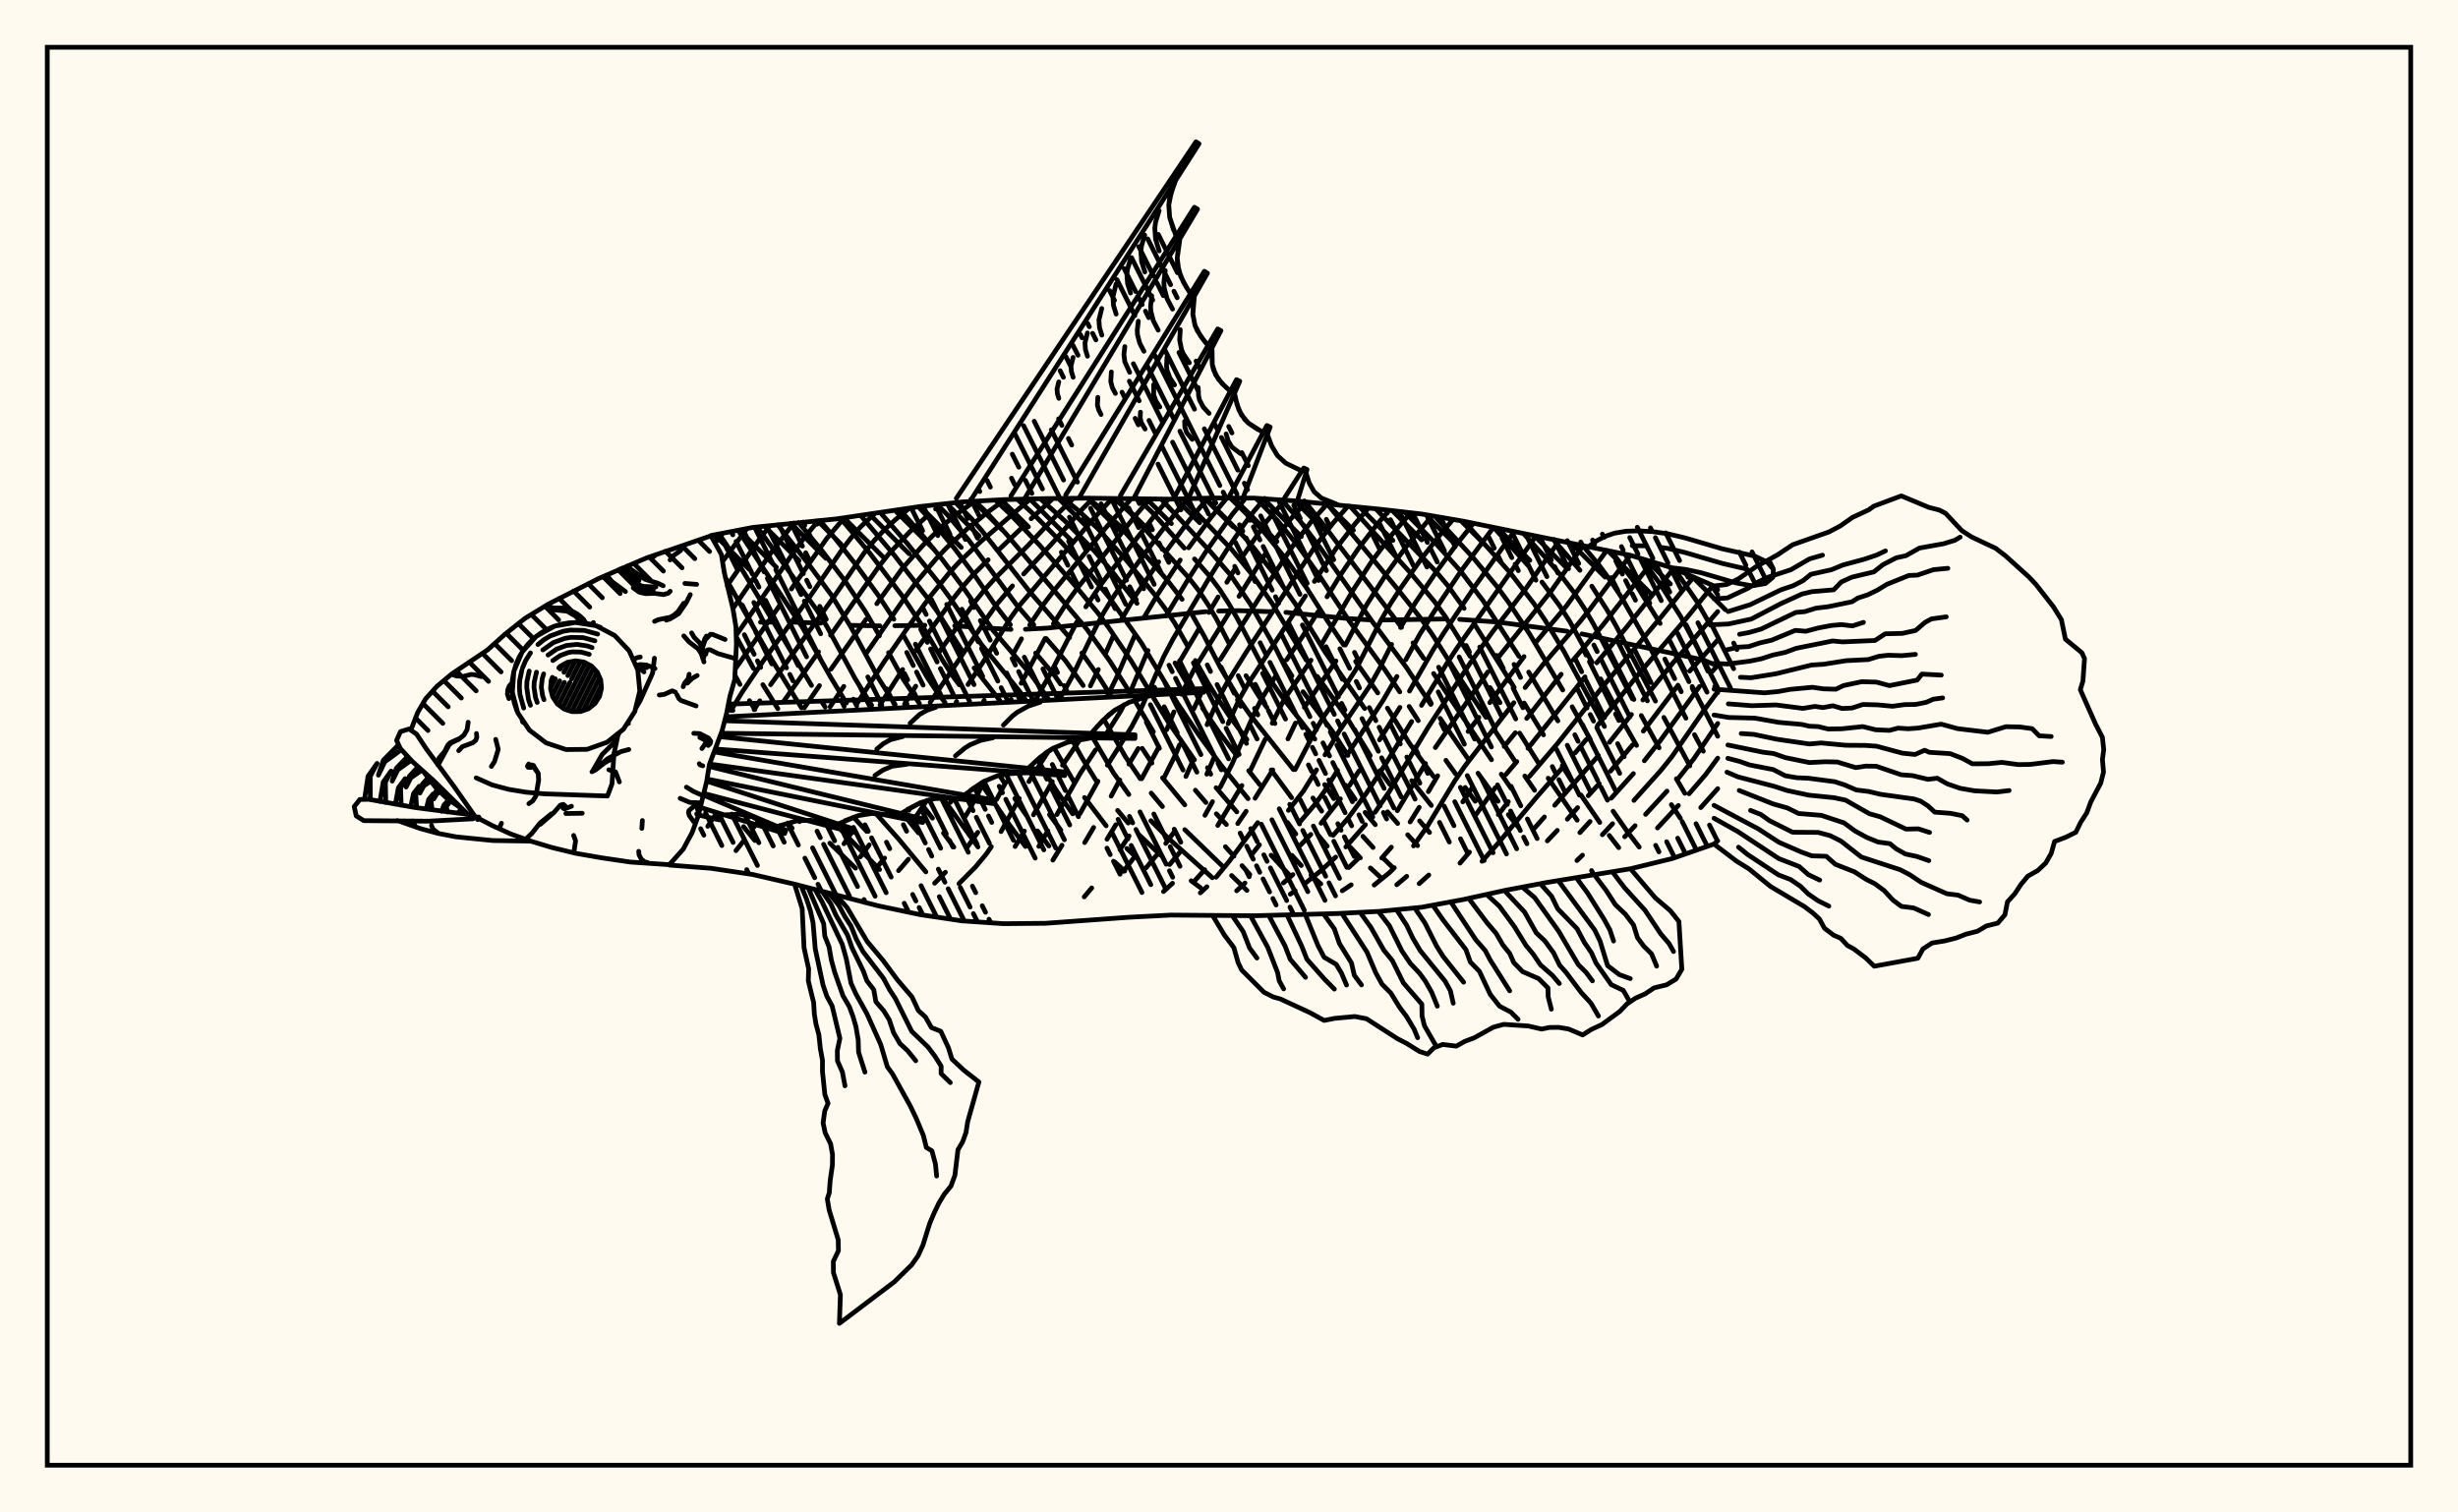 <svg xmlns="http://www.w3.org/2000/svg" width="520" height="320"><rect x="0" y="0" width="520" height="320" fill="floralwhite"/><rect x="10" y="10" width="500" height="300" stroke="black" stroke-width="1" fill="none"/><path stroke="black" stroke-width="1" fill="none" stroke-linecap="round" stroke-linejoin="round" d="
M 150.41 113.3 159.26 111.59 176.95 109.79 194.63 107.17 203.47 106.2 212.31 105.71 221.15 105.49 229.99 105.4 247.68 105.61 256.52 105.37 265.36 105.39 274.2 105.99 291.88 107.73 300.72 108.75 309.57 110.27 344.93 117.49 353.77 120.14 362.61 123.97 363.39 124.76 
M 363.39 177.9 362.61 178.58 353.77 181.65 344.93 183.81 327.25 186.71 318.41 188.38 309.57 190.32 300.72 191.96 291.88 192.82 283.04 193.28 265.36 193.75 247.68 193.61 238.84 194.07 221.15 195.35 212.31 195.43 203.47 194.83 194.63 193.51 185.79 191.65 168.1 187.07 159.26 185.03 150.42 183.71 141.6 183.03 
M 363.39 140.89 360.34 139.64 334.67 134.12 
M 331.55 133.56 316.78 131.61 308.79 131.04 
M 305.63 130.96 292.69 131.18 
M 289.61 131.14 285.16 130.87 272.04 129.56 
M 269.06 129.42 261.92 129.2 257.82 129.28 
M 255.09 129.42 221.55 132.89 216.93 133.14 
M 213.88 133.16 207.94 132.84 
M 204.98 132.61 201.97 132.41 
M 195.66 132.29 189.3 132.39 
M 186.16 132.42 179.94 132.31 
M 173.66 131.84 167.18 131.61 
M 163.98 131.61 160.89 131.64 
M 157.3 174.9 159.7 177.84 
M 166.64 174.13 167.59 175.23 
M 154.15 148.7 155.06 150.3 
M 175.55 178.39 180.99 183.69 
M 155.49 142.9 156.55 144.81 
M 158.55 148.24 159.69 150.13 
M 177.18 174.84 186.08 183.98 
M 155.74 134.69 159.4 141.44 
M 161.39 144.86 164.56 149.95 
M 180.57 172.9 183.38 175.92 
M 153.46 122.24 163.37 139.72 169.56 149.77 
M 185.31 172.13 190.19 177.62 195.87 184.47 
M 152.15 112.96 155.02 117.26 171.68 145.02 
M 173.9 148.56 174.56 149.58 
M 191.75 173.08 194.31 176.22 
M 156.15 112.19 169.74 132.71 175.78 143.37 179.06 148.74 
M 194.72 169.83 197.27 173.11 
M 199.6 176.26 201.79 179.23 
M 160.2 111.49 172.92 129.25 174.98 132.63 180.87 143.52 184.4 149.22 
M 200.1 169.77 206.9 179.2 
M 164.53 111.02 171.33 119.72 175.93 125.96 180.05 132.74 185.88 143.55 189.36 149.04 
M 204.12 168.14 205.12 169.57 
M 168.96 110.55 174.03 116.69 178.69 122.82 183.05 129.35 186.05 134.52 
M 187.98 138.08 190.94 143.47 194.51 148.85 
M 207.51 165.71 213.35 174.24 216.94 179.1 
M 173.44 110.12 176.67 113.92 181.33 119.81 185.91 126.11 189.1 131.01 
M 191.12 134.44 196.17 143.34 198.5 146.81 199.93 148.65 
M 211.45 164.05 212.42 165.53 
M 214.69 168.96 217.06 172.41 
M 219.49 175.81 221.9 178.99 
M 177.83 109.66 184 117.03 190.92 126.14 195.27 132.63 199.38 139.66 201.65 143.18 202.94 144.88 
M 222.02 172.36 224.42 175.63 
M 182.05 109.03 189.13 117.39 196 126.25 198.29 129.39 203.67 137.9 
M 206.08 141.33 211.53 148.22 
M 219.48 160.72 223.4 167.13 226.93 172.19 
M 235.84 182.38 237.94 184.3 
M 186.21 108.42 191.97 115.03 198.78 123.52 201.01 126.56 207.65 136.37 215.67 146.23 216.92 148.02 
M 222.98 158.22 227.18 165.37 
M 229.44 168.74 234.01 174.72 
M 238.39 179.51 240.58 181.61 
M 190.34 107.81 194.83 112.88 199.26 118.27 203.61 124.07 210.14 133.44 218.21 142.87 221.77 147.84 
M 226.93 156.78 228.86 160.26 231.96 165.28 
M 236.44 171.46 238.68 174.14 
M 240.94 176.59 245.51 180.93 
M 251.99 186.35 253.95 187.81 
M 194.28 107.22 197.67 110.84 202.02 116.15 206.25 121.82 210.3 127.7 213.75 132.19 
M 219.09 138.17 223.15 142.98 224.37 144.73 
M 230.85 155.49 235.52 163.46 238.81 168.1 
M 243.47 173.64 247 177.2 256.48 185.71 
M 198.29 106.77 200.49 108.99 204.86 114.18 215.07 127.99 218.7 132.21 
M 221.33 135.1 225.38 139.77 229.15 145.03 
M 233.53 152.22 238.09 160.11 241.23 164.76 
M 243.54 167.8 245.92 170.65 
M 250.65 175.54 258.84 183.47 
M 260.55 185.24 263.8 188.4 
M 202.15 106.35 205.54 109.75 207.74 112.3 217.9 125.26 226.28 134.91 
M 228.88 138.16 232.64 143.47 235.09 147.35 
M 241.64 158.34 243.69 161.45 
M 245.94 164.57 250.65 170.29 
M 259.24 179.14 261.05 181.16 
M 262.75 183.15 264.4 185.03 
M 206.28 106.05 208.43 108.1 212.8 112.9 229.86 133.04 234.82 139.91 239.44 147.19 
M 240.02 148.16 244 154.83 
M 252.88 167.19 255.12 169.8 
M 257.32 172.18 259.44 174.45 
M 210.58 105.81 213.52 108.6 219.89 115.3 227.87 124.4 232.26 129.68 234.57 132.81 239.28 139.79 243.67 147.03 
M 243.7 147.08 247.05 152.62 252.69 160.76 
M 257.27 166.66 261.65 171.77 
M 268.91 180.94 272.68 185.03 
M 215.22 105.64 218.53 108.68 224.74 114.94 230.66 121.49 234.75 126.52 241.43 135.97 249.06 148.72 253.49 155.32 258.31 161.87 264.03 168.98 
M 273.3 180.97 275.29 183.13 
M 277.35 185.16 279.42 187 
M 220.06 105.51 225.43 110.35 231.46 116.51 235.37 121.03 240.54 127.66 
M 248.58 140.27 252.27 146.56 
M 254.41 149.82 257.91 154.94 261.69 159.93 
M 264.17 163.06 266.51 166.02 
M 272.35 174 274.13 176.45 
M 224.99 105.45 228.09 107.99 232.18 111.77 238.06 118.26 244.26 125.78 246.44 128.7 248.49 131.8 251.17 136.55 
M 252.88 139.75 255.62 144.61 257.68 147.91 259.96 151.34 263.79 156.46 
M 268.93 162.9 273.25 168.77 
M 278.78 176.61 280.78 179.03 
M 230.07 105.4 232.76 107.45 236.84 111.24 246.85 122.65 250.08 126.81 
M 252.07 129.84 254.74 134.57 258.15 141.2 262.13 147.92 264.53 151.34 273.64 162.83 
M 277.76 168.83 279.61 171.62 
M 285.64 179.23 287.79 181.51 
M 289.91 183.64 291.99 185.56 
M 235.53 105.48 237.4 106.93 239.38 108.77 251.48 122.24 253.6 124.96 255.6 127.97 257.43 131.13 260 136.11 
M 263.6 142.96 266.76 148 268.01 149.67 
M 280.24 166 282.17 168.98 
M 288.32 176.94 290.48 179.31 
M 292.6 181.54 294.69 183.6 
M 240.75 105.54 243.72 108.37 250.54 115.96 
M 252.7 118.26 255.94 121.94 258.02 124.72 260 127.79 261.85 131.03 267.28 141.34 269.33 144.71 271.62 147.96 278.16 156.37 
M 284.65 166.13 286.68 169.1 
M 288.78 171.89 290.95 174.49 
M 245.63 105.59 256.08 116.73 260.36 121.7 264.46 127.72 269.24 136.15 
M 271.19 139.6 273.31 143.01 
M 275.66 146.35 281.92 154.79 285.15 159.83 
M 293.54 171.76 295.68 174.24 
M 297.8 176.62 299.9 178.92 
M 250.3 105.54 260.56 116.25 264.85 121.53 269.12 127.66 276.34 139.66 
M 278.67 143.11 284.73 151.51 289.89 159.87 
M 291.92 163.03 294 165.95 
M 300.32 173.68 302.42 176.13 
M 255.04 105.41 262.99 113.37 265.14 115.8 269.54 121.39 273.94 127.63 280.4 138.07 288.71 149.91 
M 298.65 165.18 302.8 170.41 
M 260.27 105.38 265.53 110.52 267.67 112.89 272.11 118.34 276.48 124.5 280.72 131.2 284.28 136.46 
M 286.79 139.94 291.47 146.6 
M 293.51 149.82 298.31 157.47 303.26 164.27 
M 265.71 105.42 270.29 110.16 274.61 115.51 278.92 121.51 285.42 131.36 292.89 141.59 296.13 146.38 
M 298.12 149.47 300.04 152.47 
M 305.89 160.87 307.91 163.7 
M 309.97 166.61 312.09 169.52 
M 271.2 105.79 275.01 110.21 279.2 115.76 290.2 131.35 297.58 141.29 302.69 149.04 
M 304.66 151.99 310.63 160.64 
M 312.68 163.59 316.93 169.52 
M 319.09 172.36 321.25 175.06 
M 276.1 106.16 279.6 110.54 296.5 132.74 
M 298.93 136.01 301.18 139.28 
M 303.28 142.5 315.53 160.75 
M 317.6 163.79 319.7 166.81 
M 280.75 106.6 295.55 124.49 300.51 130.74 302.85 134 309.13 143.94 314.37 151.78 
M 316.43 154.86 320.53 161.1 
M 322.58 164.18 324.65 167.21 
M 285.57 107.07 298.42 121.24 303.42 127.22 305.76 130.44 311.01 138.87 
M 315.21 145.47 317.34 148.67 
M 321.49 155.11 325.54 161.55 
M 327.53 164.65 333.66 173.54 
M 291.03 107.64 303.81 120.95 306.28 123.89 309.74 128.71 
M 311.92 132.06 320.33 145.44 
M 322.44 148.75 326.54 155.48 
M 330.5 162.03 332.46 165.15 
M 334.44 168.19 338.44 174.01 
M 340.44 176.75 342.45 179.34 
M 297.15 108.34 304.08 115.34 309 120.84 313.77 127.13 321.34 138.87 
M 323.4 142.2 329.58 152.52 
M 341.26 171.64 344.19 175.84 346.78 179.22 
M 303.56 109.24 311.67 118.02 316.67 124.07 319.11 127.39 323.57 134.1 330.61 145.99 
M 332.6 149.54 336.49 156.54 
M 309.75 110.31 319.48 121.17 324.54 127.76 326.8 131.11 330.85 137.81 339.43 153.7 
M 316.02 111.61 323.52 119.91 
M 326.21 123.15 329.94 128.15 332.11 131.52 336.81 140.11 
M 338.63 143.64 343.31 152.59 346.22 157.71 
M 353.58 170.24 355.49 173.12 
M 322.34 112.93 327.53 118.61 330.31 121.86 332.87 125.21 335.12 128.62 337.13 132.07 345.35 147.86 
M 347.22 151.39 350.99 158.22 
M 354.64 164.77 356.43 167.84 
M 328.66 114.22 334.25 120.66 
M 336.76 124.02 340.07 129.2 342.02 132.68 350.22 148.34 
M 352 151.79 357.49 162.04 
M 334.78 115.37 338.23 119.5 340.7 122.85 342.96 126.28 348.92 136.68 356.66 151.96 
M 358.47 155.44 360.35 158.94 
M 340.91 116.64 345.88 123.33 351.21 131.91 
M 353.12 135.32 356.45 141.97 
M 357.99 145.25 363.39 155.77 
M 347.27 118.19 351.26 123.66 355.57 130.47 359.14 137.16 361.3 141.99 
M 362.76 145.23 363.39 146.56 
M 354.2 120.32 358.95 127.21 361.85 132.28 
M 361.96 123.69 363.39 125.82 
M 152.9 112.82 151.26 114.9 
M 158.01 111.83 152.85 118.82 
M 162.9 111.2 160.55 114.24 153.83 123.92 
M 167.92 110.65 163.06 117.03 155.05 128.75 
M 173.12 110.15 170.02 113.93 167.91 116.83 155.74 134.42 
M 178.63 109.54 174.92 113.9 167.41 124.62 
M 165.04 127.96 155.58 141.49 
M 185.16 108.57 181.97 111.56 179.85 114.03 177.83 116.74 171.48 126.03 161.55 139.73 156.96 146.51 154.65 150.32 
M 192.42 107.5 189.47 109.91 187.16 112.03 184.94 114.37 182.83 116.96 176.64 125.96 163.02 144.87 
M 160.74 148.27 159.53 150.14 
M 199.25 106.67 197.93 107.7 
M 195.75 109.53 192.38 112.6 187.94 117.29 185.82 120 175.71 134.41 
M 173.16 137.93 165.81 148.36 
M 151.42 172.25 149.73 174.83 
M 206.19 106.05 201.86 109.18 199.64 111.07 195.26 115.36 190.89 120.26 185.49 127.73 
M 183.19 131.06 175.8 141.58 
M 173.36 145.06 170.15 149.75 
M 212.59 105.7 209.18 108.2 204.68 111.82 200.25 115.9 198.11 118.15 193.8 123.24 191.63 126.15 183.33 138.12 
M 178.51 145.22 175.61 149.54 
M 160.61 173.47 159.55 174.95 
M 157.43 177.79 155.69 179.98 
M 217.99 105.57 207.48 114.59 203.05 118.78 200.94 121.05 196.72 126.28 192.12 132.66 187.11 139.91 181.33 148.79 
M 165.01 174.65 164.68 175.12 
M 222.76 105.47 218.14 109.75 
M 215.91 111.92 211.35 116.28 
M 209.05 118.44 205.74 121.74 203.69 124.08 201.69 126.62 193.48 137.98 
M 190.96 141.65 186.18 149.15 
M 227.1 105.43 224.08 108.39 217.52 115.37 210.48 122.39 208.33 124.75 206.35 127.21 198.72 137.91 
M 193.73 145.18 191.37 148.96 
M 231.23 105.41 228.78 107.91 222.42 115.15 216.55 121.45 
M 214.19 123.96 210.95 127.76 209.07 130.4 196.78 148.61 
M 180.37 175.8 178.55 178.52 
M 235.28 105.47 231.42 109.64 215.77 127.99 213.78 130.76 208.27 139.64 204.78 144.84 
M 202.38 148.41 202.28 148.56 
M 183.89 178.75 182 181.29 
M 239.31 105.53 234.04 111.55 222.99 124.93 220.79 127.81 217.84 132.22 
M 216.1 135.15 214.44 138.15 
M 208.22 148.18 208.1 148.34 
M 196.07 169.35 193.56 173.08 
M 187.15 181.55 185.17 183.92 
M 243.25 105.57 240.58 108.65 227.95 124.39 225.8 127.35 222.85 131.98 
M 221.1 135.08 216.03 144.56 
M 213.92 148 213.83 148.13 
M 201.58 168.91 201.1 169.74 
M 192.18 181.79 190.09 184.21 
M 247.19 105.6 244.88 108.28 234.87 121.07 232.76 123.88 229.71 128.4 
M 227.81 131.6 221.98 142.94 219.16 147.94 
M 208.27 165.27 205.1 171.3 204.05 172.99 
M 251.33 105.51 249.18 107.95 245.4 112.79 237.43 123.52 235.4 126.49 233.5 129.6 231.72 132.93 226.82 143.16 224.28 147.75 
M 212.77 165.52 210.83 169.16 
M 206.86 176.1 204.66 179.2 
M 200 184.55 197.72 186.87 
M 255.53 105.4 251.63 110.02 247 116.24 
M 245.13 118.87 240.12 126.15 237.25 131.06 
M 235.54 134.53 233.94 138.1 
M 232.35 141.66 230.67 145.11 
M 221.83 158.91 217.66 165.37 
M 215.63 168.93 211.78 175.94 
M 209.72 179.14 208.66 180.68 206.38 183.42 202.87 186.96 
M 259.53 105.38 256.12 109.56 251.46 115.9 
M 249.68 118.49 244.94 125.71 241.95 130.75 
M 240.12 134.32 236.12 143.55 234.23 147.38 
M 228.47 156.48 224.78 161.91 
M 222.62 165.38 218.63 172.4 
M 216.71 175.83 214.75 179.1 
M 263.51 105.39 260.67 108.84 255.05 116.82 251.56 122.24 246.68 130.33 
M 242.86 137.63 238.77 147.21 
M 237.79 149.11 237.06 150.51 233.95 155.41 
M 231.77 158.66 228.52 163.65 223.59 172.34 
M 221.68 175.78 219.76 179.07 
M 267.52 105.54 265.31 108.13 263.29 110.81 259.52 116.37 256.02 121.93 248.16 135.2 246.19 138.92 242.66 147.07 
M 242.52 147.39 241.28 150.21 239.46 153.68 234.27 161.9 
M 232.27 165.29 228.47 172.15 
M 224.67 178.83 222.74 181.98 
M 271.82 105.83 267.99 110.28 263.15 117.34 
M 261.33 120.24 259.54 123.2 
M 257.7 126.3 255.75 129.58 
M 253.67 133 249.45 140.16 
M 240.8 158.37 238.82 161.67 
M 236.9 165.02 235.07 168.44 
M 231.37 175.07 229.47 178.27 
M 276.3 106.18 272.77 110.13 269.75 114.15 
M 267.79 117.04 262.12 126.17 
M 260.16 129.42 252.7 141.45 249.93 146.88 
M 248.35 150.62 246.82 154.39 
M 245.18 158.01 241.53 164.75 
M 236.07 174.49 234.19 177.57 
M 280.8 106.6 277.41 110.36 273.53 115.48 269.62 121.39 258.17 139.51 
M 254.23 146.39 252.54 150.01 
M 249.54 157.58 248.79 159.44 246.25 164.55 
M 238.86 176.87 236.93 179.75 
M 230.96 187.87 229.37 189.76 
M 285.22 107.04 281.97 110.72 278.15 115.69 263.73 137.85 259.53 144.56 257.72 147.91 255.36 153.33 
M 252.44 160.79 250.88 164.28 
M 239.67 181.75 237.64 184.36 
M 289.52 107.49 286.61 110.89 282.7 115.98 278.06 123.02 
M 276.16 126.09 264.05 144.66 262.18 147.92 259.82 153.11 
M 256.84 160.3 255.31 163.8 
M 248.56 175.78 246.62 178.45 
M 244.57 181.06 242.46 183.61 
M 293.9 107.97 291.48 110.74 287.36 116.08 283.54 121.71 280.74 126.27 
M 278.83 129.45 275.71 134.44 272.18 139.6 
M 269.88 143.02 266.81 148 265.15 151.34 260.64 161.68 258.14 166.57 
M 256.51 169.62 254.91 172.5 
M 249.51 180.43 247.44 182.92 
M 298.44 108.49 294.43 113.15 290.2 118.77 286.28 124.82 279.58 136.31 
M 277.35 139.69 271.67 147.96 269.15 153.02 
M 267.66 156.41 264.5 163.05 
M 262.73 166.2 257.62 174.65 
M 248.05 186.88 246.14 188.63 
M 302.96 109.14 297.51 115.63 293.2 121.56 289.08 128.02 284.61 136.48 
M 282.63 139.85 275.93 149.66 
M 274.07 152.98 272.47 156.33 
M 269.26 162.89 265.51 168.9 
M 263.63 171.65 261.85 174.25 
M 254.87 184 252.86 186.22 
M 307.39 109.9 305.01 112.7 300.7 118.22 296.31 124.44 294.12 127.81 292.12 131.28 286.85 141.65 284.73 144.94 280.18 151.4 278.2 154.71 273.98 162.83 
M 266.07 174.06 259.97 182.33 257.27 185.6 
M 255.33 187.61 253.93 188.91 
M 311.71 110.72 308.06 115.28 303.9 120.94 299.46 127.46 296.29 132.76 
M 294.4 136.34 291.75 141.63 289.86 144.99 283.22 154.83 280.31 159.71 
M 278.52 162.88 275.73 167.39 272.57 171.46 
M 266.44 178.74 264.68 180.98 
M 315.94 111.6 309.08 120.84 304.83 127.15 300.37 134.18 297.4 139.59 
M 295.53 143.12 292.57 148.22 284.93 159.82 
M 282.97 162.99 280.14 167.5 278.15 170.24 274.91 174.03 
M 263.38 186.83 261.62 188.47 
M 320.29 112.5 312.13 123.9 305.47 133.86 303.23 137.42 298.18 146.22 
M 296.16 149.66 291.84 156.54 
M 287.51 163.09 285.51 166.15 
M 283.57 169.02 279.48 174.18 
M 277.31 176.54 275.13 178.8 
M 324.9 113.46 308.17 137.2 305.9 140.68 300.72 149.24 
M 298.64 152.66 293.3 161.36 289.14 167.72 285.15 173.15 282.03 176.74 
M 273.52 185.04 271.5 186.81 
M 329.83 114.44 322.85 124.46 315.66 133.8 310.83 140.57 302.19 153.78 293.9 167.5 290.88 171.88 
M 288.86 174.48 284.72 179.19 
M 282.57 181.34 279.33 184.31 276.11 186.9 
M 274.01 188.45 272.96 189.19 
M 334.91 115.4 328.3 124.85 317.17 138.84 
M 314.74 142.18 303.65 158.17 
M 301.57 161.54 295.61 171.53 
M 287.48 181.51 285.34 183.55 
M 339.93 116.43 331.34 128.26 325 135.8 
M 322.41 138.92 315.17 148.67 
M 312.86 151.77 310.58 154.76 
M 304.15 164.13 302.17 167.5 
M 300.24 170.81 298.31 173.91 
M 294.35 179.24 292.31 181.54 
M 285.85 187.21 283.95 188.47 
M 344.9 117.48 336.45 128.77 334.09 131.72 326.35 140.7 322.65 145.47 
M 320.26 148.68 309.87 162.12 307.77 165.21 301.96 174.84 299.03 178.97 
M 294.98 183.59 293.94 184.63 290.71 187.26 
M 349.53 118.87 339.04 132.31 332.82 139.63 
M 330.28 142.65 322.98 152 
M 320.58 155.03 318.21 157.94 
M 311.49 166.58 309.46 169.65 
M 297.6 185.41 295.49 187.19 
M 354.08 120.27 343.94 132.91 337.79 140.24 
M 335.31 143.21 323.25 158.32 
M 320.89 161.13 318.57 163.87 
M 316.34 166.64 312.18 172.44 
M 302.27 185.13 300.23 186.96 
M 358.27 122.09 351.62 130.28 339 145.35 329.46 157.35 323.55 164.28 
M 319.09 169.62 316.98 172.35 
M 310.87 180.29 308.87 182.62 
M 362.39 123.87 357.01 130.52 346.36 142.97 337.95 153.51 
M 335.6 156.44 333.22 159.3 
M 330.84 162.07 325.09 168.65 316.62 178.78 313.52 182.23 
M 363.39 129.39 353.9 140.27 347.55 148.1 
M 345.14 151.16 340.49 157.05 
M 338.16 159.87 328.89 170.38 
M 326.73 172.85 324.61 175.24 
M 363.39 135.42 357.45 141.99 
M 354.82 145.22 347.65 154.69 
M 345.35 157.62 340.7 163.16 
M 338.33 165.8 336 168.36 
M 333.75 170.88 331.57 173.33 
M 329.45 175.69 327.34 177.92 
M 363.39 140.78 362.29 142 
M 359.54 145.25 351.27 156.66 347.87 160.96 
M 345.55 163.68 340.86 168.88 
M 336.38 173.81 334.23 176.16 
M 363.39 146.36 360.5 150.25 353.7 160.09 351.45 162.9 345.66 169.35 
M 341.15 174.28 338.98 176.61 
M 334.78 180.93 333.6 182.07 
M 363.39 153.07 358.36 160.51 354.96 164.8 
M 352.66 167.38 348.13 172.3 
M 345.91 174.7 343.71 177.04 
M 363.39 160.41 360.83 163.89 357.33 167.94 
M 355.06 170.42 350.65 175.18 
M 363.39 166.86 359.8 170.87 
M 202.31 105.44 253.02 30 253.66 30.42 205.18 106.11 
M 213.87 104.91 252.68 43.85 253.34 44.25 216.7 105.6 
M 225.46 104.72 254.78 57.4 255.44 57.8 228.26 105.41 
M 237.03 104.85 257.61 69.59 258.29 69.96 239.81 105.54 
M 248.6 104.95 261.58 80.32 262.28 80.65 251.39 105.51 
M 260.18 104.81 268.01 90.03 268.71 90.35 262.94 105.39 
M 271.77 105.32 275.81 99.02 276.51 99.34 274.45 106.01 
M 281.77 106.25 283.04 106.81 
M 248.76 38.07 247.78 40.72 247.26 43.36 247.45 46 248.8 49.95 
M 249.63 50.46 249.05 54.6 249.36 57.23 250.38 59.73 251.84 62.14 
M 252.68 62.63 252.35 66.48 252.81 68.86 253.96 71.05 255.55 73.11 
M 256.41 73.58 256.47 77.17 257.16 79.28 258.51 81.12 260.29 82.78 
M 261.16 83.2 261.71 85.63 262.63 87.79 264.12 89.53 267.22 91.5 
M 268.11 91.91 269.01 94.31 270.25 96.39 272 97.99 275.41 99.65 
M 276.29 100.06 276.98 102.2 278 104.03 279.53 105.36 282.6 106.61 
M 248.24 39.4 247.43 42.04 247.26 43.36 247.45 46 248.27 48.63 
M 245.21 44.57 244.47 47.01 244.3 48.22 244.48 50.66 245.23 53.09 
M 242.17 49.74 241.5 51.98 241.35 53.09 241.51 55.32 242.2 57.55 
M 239.14 54.92 238.53 56.94 238.39 57.96 238.54 59.98 239.17 62 
M 236.11 60.09 235.44 62.82 235.57 64.64 236.13 66.46 
M 233.08 65.27 232.48 67.69 232.6 69.3 233.1 70.91 
M 230.05 70.44 229.53 72.56 229.63 73.96 230.06 75.37 
M 227.02 75.62 226.57 77.42 226.66 78.62 227.03 79.82 
M 223.99 80.79 223.62 82.29 223.69 83.28 224 84.28 
M 249.36 51.86 249.05 54.6 249.12 55.94 249.79 58.49 251.08 60.94 
M 246.51 57.23 246.23 59.7 246.29 60.9 246.9 63.2 248.06 65.4 
M 243.66 62.59 243.41 64.79 243.47 65.86 244 67.9 245.03 69.86 
M 240.81 67.96 240.59 69.88 240.64 70.82 241.11 72.61 242.01 74.32 
M 237.96 73.33 237.77 74.98 237.96 76.55 238.99 78.78 
M 235.11 78.7 234.99 80.74 235.32 82.02 235.97 83.24 
M 232.25 84.07 232.16 85.7 232.43 86.72 232.94 87.7 
M 252.49 63.94 252.35 66.48 252.81 68.86 253.3 69.97 254.72 72.09 
M 249.69 69.75 249.56 71.94 249.96 73.98 250.38 74.94 251.61 76.76 
M 246.88 75.57 246.78 77.4 246.88 78.27 247.47 79.91 248.49 81.44 
M 244.07 81.38 244.07 83.56 244.55 84.88 245.37 86.11 
M 241.27 87.2 241.21 88.32 241.41 89.36 242.25 90.78 
M 256.35 74.81 256.47 77.17 256.73 78.26 257.76 80.23 259.37 81.96 
M 253.48 81.98 253.57 83.79 253.77 84.63 254.56 86.14 255.79 87.46 
M 250.61 89.15 250.67 90.41 251.04 91.53 252.22 92.96 
M 261.41 84.44 262.1 86.76 263.3 88.71 264.12 89.53 266.12 90.89 
M 259.39 91.8 259.84 93.31 260.62 94.58 262.46 95.99 
M 154.1 148.98 254.59 145.7 254.62 146.47 153.52 151.67 
M 153.31 152.49 240.12 155.47 240.1 156.24 152.56 155.14 
M 152.29 155.87 225.3 163.33 225.24 164.1 151.32 158.47 
M 151.09 159.08 210.32 169.27 210.2 170.03 150.11 161.65 
M 150.01 162.16 195.37 173.28 195.2 174.03 149.58 164.82 
M 149.51 165.27 180.62 175.39 180.4 176.13 148.84 167.86 
M 148.75 168.2 166.26 175.63 166 176.36 148.12 170.82 
M 150.9 171.68 152.48 172.77 152.17 173.47 147.76 172.43 
M 243.9 147.02 238.85 148.6 235.85 150.25 233.23 152.5 230.85 155.15 
M 230.83 156.13 225.82 157.06 222.78 158.32 220.05 160.22 217.53 162.54 
M 217.44 163.51 214.14 163.61 210.99 164.15 208.08 165.36 204.05 168.19 
M 203.9 169.15 200.73 168.84 197.66 168.98 194.75 169.82 190.6 172.11 
M 190.39 173.06 187.39 172.35 184.44 172.11 181.56 172.57 177.34 174.32 
M 177.06 175.26 174.29 174.17 171.5 173.55 168.68 173.65 164.43 174.85 
M 164.09 175.76 161.68 174.07 159.14 172.83 156.41 172.27 152.03 172.46 
M 242.17 147.48 238.85 148.6 235.85 150.25 234.5 151.31 232.02 153.8 
M 220.07 148.56 217.51 149.42 215.22 150.69 214.18 151.5 212.28 153.41 
M 197.96 149.65 196.18 150.25 194.58 151.13 192.54 153.02 
M 229.12 156.36 225.82 157.06 222.78 158.32 221.38 159.19 218.78 161.35 
M 210.06 156.1 207.52 156.63 205.2 157.59 204.12 158.27 202.13 159.92 
M 191 155.83 188.4 156.49 186.87 157.34 185.48 158.49 
M 215.78 163.53 212.54 163.8 210.99 164.15 208.08 165.36 205.37 167.17 
M 191.86 161.7 188.74 162.11 186.85 162.9 185.09 164.07 
M 202.31 168.96 199.18 168.83 197.66 168.98 194.75 169.82 191.97 171.27 
M 188.89 172.67 185.91 172.15 184.44 172.11 181.56 172.57 178.74 173.65 
M 176.95 189.45 179.19 192.01 183.45 199.19 186.81 203.2 189.84 207.3 192.95 210.94 194.28 213.81 195.78 215.18 197.05 217.41 199.02 218.19 200.66 221.71 201.38 224.07 203.89 226.42 207.09 228.93 204.72 237.32 204.36 239.62 203.65 241.58 202.66 243.25 202.02 248.64 201.19 250.93 199.78 252.65 198.62 254.56 197.63 256.63 196.71 258.77 195.24 263.46 194.22 265.69 192.88 267.6 189.2 271.21 177.58 280 177.79 273.93 176.32 269.28 176.29 266.89 177.37 264.62 177.33 262.33 175.41 256 175.02 253.66 175.44 252.36 175.62 249.83 176.1 246.5 176.12 244.27 175.72 242.01 174.56 239.65 174.13 237.58 174.48 235.04 175.18 233.45 174.5 231.58 173.99 226.61 174 224.34 173.55 221.88 173.24 218.93 172.62 216.66 172.28 214.56 172.13 212.13 171 207.52 171.07 204.98 170.1 200.55 169.7 192.24 168.1 187.07 
M 175.45 189.05 177.46 191.56 178.7 193.87 180.02 195.91 181.17 198.73 182.57 201.33 186.9 206.98 188.19 209.39 189.42 211.26 192.87 218.2 196.3 221.5 197.8 223.49 199.11 225.58 199.09 227.15 201.04 229.05 
M 173.96 188.64 175.78 191.27 176.8 193.55 179.3 197.84 180.25 200.55 182.64 205.45 183.4 207.52 184.85 209.4 185.29 211.93 186.97 213.88 188.12 215.74 189.05 218.51 190.4 220.81 191.99 222.28 193.73 224.43 
M 172.46 188.24 173.92 190.82 178.18 199.8 179.05 202.92 180.03 208.01 181.06 210.27 183.38 214.45 186.31 220.96 187.72 225.71 188.82 227.22 192.52 233.9 193.82 236.59 195.35 240.27 195.97 242.78 197.15 243.49 197.9 246.29 198.15 248.82 
M 170.97 187.84 174.25 195.43 174.49 198.05 175.39 200.34 175.88 203.14 176.59 205.73 178.33 210.67 179.69 213.01 180.46 215.09 181.07 217.19 181.56 220.05 181.63 222.6 182.98 226.84 
M 169.48 187.44 170.6 190.14 171.44 192.69 172 195.2 172.47 200.75 174.1 208.35 174.91 210.76 176.04 212.84 177.68 219.69 177.14 222.31 177.17 224.46 178.21 226.81 178.76 229.73 
M 344.93 183.81 350.19 189.97 353.37 192.69 355.18 194.97 355.8 205.07 354.59 207.14 352.56 208.37 349.95 209 348.03 210.28 346 211.19 344.2 212.4 342.66 214.01 338.88 216.78 336.64 217.81 334.82 218.97 331.85 217.72 329.78 217.37 327.8 217.39 326.13 217.73 323.33 217.08 318.13 216.73 315.93 217.33 311.92 219.56 309.86 220.34 308.09 221.34 305.22 220.98 303.34 221.69 302.02 223.03 300.31 222.47 297.58 220.76 295.68 219.79 289.08 215.54 286.62 215.07 282.36 215.46 280.13 215.9 277.14 214.26 270.82 211.34 269.37 210.94 267.39 209.93 262.68 205.22 261.92 203.64 261.03 200.49 259.02 197.83 256.52 193.67 
M 341.12 184.47 343.69 187.84 348.01 192.59 351.32 197.56 353.09 199.62 354.04 201.32 
M 337.31 185.12 339.82 188.44 341.71 191.38 343.85 193.42 345.58 195.7 346.42 198.4 347.73 200.17 349.39 201.81 350.47 204.41 
M 333.49 185.73 335.87 188.96 339.34 194.48 340.58 196.75 341.36 199.1 
M 329.67 186.33 337.38 196.79 338.49 199.09 340.09 204.3 342.59 206.22 344.89 207.05 
M 325.86 186.97 328.23 189.6 329.55 192.29 333.64 196.49 335.18 199.4 336.67 201.57 337.64 203.74 340.87 208.33 343.41 209.54 344.61 211.64 
M 322.06 187.69 324.65 189.9 329.74 197.02 333.89 204.09 335.5 205.68 336.88 207.53 
M 318.26 188.41 322.5 192.93 325.02 197.39 326.82 199.08 328.65 201.58 329.94 204.21 331.25 205.67 334.52 210.01 336.57 212.24 338.16 214.97 
M 314.49 189.24 317.16 191.68 320.37 196.05 322.85 200.06 324.32 201.83 325.9 204.16 328.4 206.34 329.89 208.09 
M 310.71 190.07 314.58 195.22 316.51 197.48 317.91 199.89 319.4 201.75 320.23 203.64 322.11 205.57 325.49 207.04 327.48 209.03 327.52 210.88 328.19 213.52 
M 306.91 190.81 312.21 198.83 314.22 201.13 315.25 203.1 319.38 209.64 
M 303.11 191.51 305.34 194.72 310.12 200.92 311.06 203.55 312.97 205.51 315.28 210.41 317.24 212.89 319.63 214.14 321.16 215.67 
M 299.29 192.1 301.44 195.26 303.93 200.19 305.34 202.42 309.63 207.81 
M 295.44 192.47 297.6 195.79 298.91 198.53 300.46 201.14 305.73 207.61 306.83 209.61 307.44 212.26 
M 291.59 192.83 293.94 195.88 296.58 201.2 298.36 203.83 300.33 205.93 301.55 207.6 302.9 209.99 304.07 212.88 
M 287.73 193.03 290 196.18 292.74 201.01 294.57 203.27 296.89 207.95 300.8 212.46 300.84 214.95 301.34 217.01 303.69 221.1 
M 283.87 193.24 289.19 201.44 291.02 205.76 292.36 208.22 294.23 210.1 296.05 213.07 297.53 215.03 299.15 217.72 299.91 219.56 
M 280.01 193.37 282.28 196.51 283.36 199.63 285.91 203.74 286.51 206.35 288.03 208.39 
M 276.14 193.48 278.82 200.05 280.13 202.54 282.67 204.02 283.79 205.89 284.87 208.42 
M 272.28 193.59 275.38 200.17 276.48 202.95 280.22 207.18 282.29 209.27 
M 268.41 193.68 271.85 200.13 272.95 202.96 276.19 206.78 
M 264.54 193.75 268.19 200.42 270.28 205.77 270.62 207.52 271.56 209.23 
M 260.68 193.71 262.99 197.08 264.35 200.56 265.91 202.7 
M 362.61 123.97 365.3 123.67 367.77 122.48 371.42 119.95 376.01 117.41 379.26 115.25 386.94 112.54 389.34 111.27 391.88 109.48 395.34 107.87 396.4 107.1 402.23 104.92 408.03 107.34 410.32 107.93 411.61 108.62 415.03 112.27 417.1 113.61 422.21 116.02 424.34 117.66 429.2 122.05 430.71 123.65 434.4 128.37 436.1 131.11 436.94 135.22 440.44 138.12 440.99 139.35 440.65 144.09 440.1 145.93 443.32 153.2 444.77 156 445.05 158.58 444.78 160.71 445.01 163.34 444.42 165.69 442.32 169.66 441.46 171.99 440.2 173.94 439.15 176.09 437.01 177.15 434.66 178.03 433.95 180.55 432.77 182.61 431.09 184.19 429 185.37 427.52 187.15 426.23 189.11 424.68 190.82 424.15 193.54 422.64 195.31 420.23 195.91 418.35 197.03 415.95 197.64 413.79 198.48 411.38 199.08 408.76 199.51 406.81 200.76 405.73 202.74 396.51 204.43 394.7 202.68 392.12 200.73 390.85 200.06 389.43 198.53 387.89 197.85 385.96 196.38 384.92 194.46 383.59 193.22 381.79 191.85 374.54 187.54 369.96 183.8 367.4 182.22 362.61 178.58 
M 362.61 126.7 365.42 126.52 369.84 124.44 371.91 123.13 374.11 122.1 378.87 120.54 382.81 118.25 385.56 117.46 
M 365.59 129.39 370.25 127.94 376.82 124.77 379.36 123.92 381.43 122.86 383.09 121.51 387.45 120.54 389.85 119.55 394.43 118.31 397.05 117.42 398.87 116.56 
M 362.61 132.16 365.66 132.02 370.49 130.98 376.75 127.72 381.19 125.69 383.31 125.18 387.93 124.79 389.54 123.13 391.75 122.12 396.42 121 398.37 119.46 401.17 118.02 403.21 117.57 406.06 115.96 411.23 115.03 413.56 114.31 414.68 113.64 
M 368 134.2 370.07 133.81 372.59 133.09 379.92 129.57 381.81 129.41 384.2 128.67 386.73 128.37 391.78 127.32 393.05 126.53 395.12 125.85 397.15 124.87 399.2 123.62 403.84 121.75 405.63 121.68 409.04 120.53 412.08 120.24 
M 365.39 137.46 367.78 136.92 369.95 136.8 372.32 136.02 374.76 135.46 379.82 133.37 382.03 133.56 384.71 132.85 387.47 132.33 389.58 132.15 391.9 132.43 394.22 131.68 
M 362.61 140.35 365.49 140.49 370.19 139.88 372.63 139.38 375.01 138.6 377.66 138.03 379.99 137.17 387.7 135.61 389.78 135.81 396.66 135.51 398.82 134.1 402.45 134.01 405.25 133.39 407.27 131.67 408.59 130.95 411.74 130.51 
M 368.19 143.29 370.42 143.4 375.68 142.56 383.27 140.7 385.8 140.54 390.57 139.78 395.24 139.55 397.5 138.85 399.48 138.63 402.33 138.72 405.22 138.45 
M 362.61 145.81 373.29 146.59 376.23 146.31 378.65 145.86 383.43 145.41 385.8 145.75 388.4 145.82 390 145.05 393.86 144.23 396.99 144.32 399.71 145.06 405.58 143.89 406.59 142.62 410.69 142.84 
M 365.63 148.92 370.64 149.31 375.73 149.15 381.41 149.88 383.95 149.46 385.66 149.71 387.75 149.32 389.7 149.9 391.82 149.8 394.09 149.05 397.22 149.13 400.38 149.43 402.89 149.08 405.27 149.04 407.52 148.59 408.97 147.94 410.98 147.66 
M 362.61 151.28 365.73 151.8 371.24 151.94 376.34 152.84 381.16 153.27 382.79 153.65 384.65 153.73 386.75 154.24 389.57 154.2 394.09 153.73 396.79 154.4 399.73 154.53 401.54 154.05 403.7 154.19 405.78 154.04 410.66 153.21 414.12 154.16 420.54 154.93 424.35 153.75 427.3 153.81 429.91 154.17 431.4 155.68 433.94 155.83 
M 368.36 155.2 371.04 155.38 375.93 156.41 382.78 157.41 385.3 157.19 390.49 157.68 394.64 157.71 396.99 157.88 402.46 159.35 405.13 159.63 407.17 158.73 408.14 159.17 412.56 159.45 415.2 160.47 417.26 161.61 420.68 161.58 423.49 161.3 426.99 161.77 429.51 161.73 434.33 161.13 436.3 161.26 
M 365.55 157.62 372.96 159.15 375.22 159.43 377.72 160.3 382.78 161.34 386.11 161.17 388.68 161.22 392.6 162.41 394.72 162.09 396.93 162.12 402.2 163.92 404.59 164.1 407.87 164.89 409.83 164.65 411.97 165.85 414.65 166.78 417.74 167.32 422.46 167.57 425.04 167.26 
M 365.53 160.44 368 161.09 370.12 161.84 375.14 162.82 377.67 164.13 380.13 164.55 382.61 164.66 388.15 165.39 390.27 166.08 392.72 167.14 395.32 167.46 397.85 168.06 404.93 169.05 406.31 169.5 407.85 170.49 409.31 171.83 412.64 172.08 415.12 172.58 416.15 173.51 
M 365.35 163.37 367.68 164.37 375.32 166.36 378.09 167.26 382.68 168.24 388.03 168.78 390.44 169.29 395.49 172.17 397.76 172.81 403.23 175.42 405.82 175.36 408.21 176.13 
M 367.94 167.25 375.06 170.07 378.1 170.94 380.51 172.12 385.32 172.51 390.11 174.1 392.41 175.8 394.9 177.17 397.31 178.15 399.83 178.5 401.12 179.58 403.1 180.69 405.53 181.21 408.05 182.09 
M 370.33 171.46 372.52 172.33 374.34 173.63 379.23 176.08 384.66 176.12 387.19 176.81 389.45 177.94 393.76 181.32 402.01 184.02 403.98 185.05 406.47 186.7 411.87 189.1 414.2 189.38 416.68 190.45 418.8 190.83 
M 362.61 170.39 372.03 175.4 376.33 178.2 381 180.24 383.29 181.08 386.37 181.17 388.28 182.87 392.33 184.46 394.82 186.07 396.61 186.96 398.63 188.45 400.46 190.44 402.25 191.77 404.85 192.1 407.98 193.5 
M 362.61 173.12 367.63 175.93 376.32 181.66 380.62 183.33 382.54 185.04 384.97 186.21 
M 367.79 179.24 369.71 180.79 376.26 185.12 378.81 186.09 380.9 187.52 382.49 189.1 384.58 190.56 386.9 191.71 
M 336.09 115.62 337.7 114.46 339.52 113.5 341.59 112.8 343.96 112.4 346.64 112.31 349.59 112.48 352.8 112.93 356.45 113.8 364.29 116.1 371.21 117.66 373.85 118.91 375.17 120.47 375.06 122.14 373.48 123.46 370.7 123.95 367.19 123.32 359.89 121.18 356.6 120.48 353.77 120.14 
M 345.3 115.45 348.11 115.49 
M 351.19 115.8 352.8 116.02 356.45 116.89 364.29 119.19 369.58 120.42 
M 86.91 154.49 88.38 150.72 90.01 147.9 92.43 145.21 95.58 142.59 103.16 137.49 106.83 134.19 111.08 130.82 115.98 127.83 126.66 122.4 136.69 118.08 150.41 113.37 152.61 117.3 153.22 121.11 155.06 128.8 155.69 132.61 155.79 136.35 155.44 143.76 154.41 147.36 153.7 151 152.76 154.61 150.08 161.73 149.49 165.38 147.72 172.62 146.41 176.18 144.53 179.67 141.6 182.95 133.34 182.39 127.3 181.5 121.79 180.54 116.81 179.33 112.27 177.96 108.08 176.46 104.14 174.67 100.3 172.67 
M 97.97 171.29 94.63 168.99 92.36 166.85 89.47 163.11 
M 138.45 139.26 138.06 142.42 135.43 148.23 134.45 149.91 
M 131.02 154.98 130.77 155.36 129.88 159.52 129.47 165.85 128.51 168.42 115.19 167.96 111.36 167.62 107.66 167.02 104.11 166.07 100.74 164.58 
M 98.99 172.3 91.7 165.13 87.27 161.15 84.69 158.37 83.9 156.65 84.72 154.8 86.55 154.23 88.13 155.33 90.22 158.49 96 166.33 100.39 172.59 
M 100.07 173.24 90.63 173.74 76.96 173.63 75.36 172.62 74.94 170.67 76.12 169.15 78.03 169.12 87.79 170.85 100.13 172.46 
M 109.52 150.78 108.39 146.47 108.71 142.03 110.46 137.94 113.44 134.63 117.34 132.47 121.72 131.7 126.12 132.39 130.06 134.47 133.11 137.71 134.93 141.77 135.35 146.21 134.3 150.53 131.9 154.28 128.41 157.05 124.21 158.54 119.76 158.59 115.54 157.18 112 154.48 109.52 150.78 
M 109.36 150.4 108.82 148.81 108.47 147.17 108.33 145.5 108.4 143.83 108.68 142.17 109.16 140.57 109.83 139.03 110.69 137.59 111.72 136.27 112.9 135.08 114.23 134.06 115.67 133.2 117.2 132.52 118.81 132.05 120.46 131.77 122.14 131.7 123.81 131.84 125.45 132.18 127.03 132.73 
M 110.79 149.81 110 146.95 109.88 145.47 109.94 143.99 110.4 141.81 
M 110.56 141.27 111.21 139.74 112.22 138.14 
M 113.8 136.37 115.1 135.33 116.37 134.57 119.16 133.55 120.62 133.31 123.58 133.37 126.44 134.16 
M 112.22 149.22 111.8 147.99 111.43 145.44 111.48 144.15 111.96 141.98 
M 114.84 137.51 117.08 135.95 119.5 135.06 120.78 134.85 123.36 134.9 125.85 135.58 
M 113.65 148.62 113.29 147.58 112.97 145.41 113.02 144.31 113.5 142.21 
M 115.95 138.59 117.79 137.32 119.85 136.57 122.04 136.34 124.22 136.66 125.26 137.01 
M 115.08 148.03 114.78 147.17 114.52 145.37 114.71 143.57 115.02 142.58 
M 116.96 139.76 118.5 138.7 120.2 138.07 121.1 137.92 122.91 137.96 124.66 138.44 
M 116.92 147.45 116.47 145.72 116.6 143.95 116.87 143.31 
M 118.21 141.3 118.49 140.99 120.05 140.12 121.8 139.81 123.56 140.09 125.14 140.92 126.36 142.22 127.09 143.84 127.25 145.62 126.83 147.35 125.87 148.85 124.48 149.96 122.8 150.55 121.02 150.57 119.33 150.01 117.91 148.93 116.92 147.45 
M 118.89 140.76 118.5 141.55 
M 117.47 143.61 116.48 145.59 
M 120.41 140.06 119.31 142.24 
M 118.4 144.06 116.85 147.17 
M 121.68 139.84 120.13 142.94 
M 119.4 144.38 117.47 148.26 
M 122.77 139.97 120.93 143.65 
M 120.55 144.4 118.19 149.14 
M 123.81 140.22 121.74 144.35 
M 121.7 144.42 119.03 149.78 
M 124.72 140.7 119.97 150.22 
M 125.55 141.36 120.96 150.55 
M 126.31 142.17 122.12 150.56 
M 126.87 143.37 123.38 150.34 
M 127.2 145.03 124.91 149.61 
M 87.89 151.89 90.54 154.55 
M 89.47 148.84 93.68 153.05 
M 91.51 146.24 94.82 149.55 
M 93.9 143.99 97.6 147.69 
M 96.53 141.97 100.73 146.17 
M 99.35 140.15 103.35 144.16 
M 102.08 138.24 106 142.16 
M 104.64 136.16 108.25 139.78 
M 107.1 133.98 110.65 137.54 
M 109.68 131.93 112.94 135.19 
M 112.41 130.01 115.53 133.13 
M 115.29 128.26 118.18 131.15 
M 118.3 126.62 122.05 130.38 
M 121.34 125.03 124.76 128.45 
M 124.45 123.49 127.42 126.47 
M 127.58 121.99 131.18 125.59 
M 130.8 120.57 134.58 124.35 
M 134.06 119.19 137.72 122.85 
M 137.36 117.85 140.35 120.83 
M 140.77 116.62 144.29 120.14 
M 144.26 115.47 146.99 118.2 
M 147.75 114.32 150.12 116.69 
M 123.17 172.07 119.71 172.12 
M 146.77 155.15 148.05 155.22 149.9 156.17 150.37 156.85 150.24 157.34 149.83 157.73 
M 129.5 160.51 127.97 161.35 126.02 162.88 125.23 163.29 
M 135.45 139.01 134.75 139.16 133.94 139.57 
M 148.05 156.03 149.13 156.58 149.37 156.86 149.19 157.38 148.49 158.37 
M 140.3 123.94 139.11 123.37 136.49 122.58 132.56 119.81 
M 121.36 176.76 121.77 177.91 121.39 180.44 
M 145.8 142.65 145.6 143.58 144.8 144.57 144.53 145.29 
M 155.34 139.27 151.87 138.28 150.23 137.47 149.78 137.47 149.5 137.64 149.29 138.44 
M 97.04 158.82 97.81 157.98 100.02 157.15 100.65 156.63 100.87 155.99 100.8 155.19 
M 92.85 160.41 94.06 159 94.75 157.62 95.23 157.15 97.36 156.18 98.16 155.52 98.82 154.36 99.05 152.8 
M 131.05 154.96 129.96 157.08 127.4 159.62 125.5 162.92 
M 141.78 125.1 141.36 125.51 140.37 125.8 138.44 125.54 136.61 125.6 135.27 125.31 133.96 124.37 
M 145.21 166.54 146.75 167.47 148.71 168.34 
M 114.32 174.4 117.14 171.96 118.53 170.36 119.16 170.18 119.55 170.5 
M 132.94 153.08 132.79 152.88 
M 135.19 122.8 132.96 121.29 131.76 120.15 
M 110.72 152.57 110.46 152.43 
M 137.02 182.5 136.35 182.34 135.65 181.76 135.19 180.86 135.12 180.12 
M 135.78 175.27 135.9 173.6 
M 138.75 124.18 136.09 124.07 135.42 123.83 132.13 121.19 131.41 120.3 
M 104.87 156.44 105.41 158.54 104.61 161.14 103.95 162.16 
M 132.31 125.16 129.43 123.02 128.33 121.66 
M 133.02 158.58 131.32 159.03 128.5 160.56 125.64 163.03 
M 146.03 125.8 145.15 127.55 143.56 129.86 141.75 130.95 140.97 131.21 
M 139.47 147.05 140.52 146.92 142.21 146.16 142.89 146.45 
M 148.46 138.24 148.92 140.05 
M 147.49 142.92 146.37 143.58 145.41 144.53 
M 115.3 128.25 117.18 128.62 119.1 128.65 120.14 128.82 122.13 129.91 122.87 130.5 123.48 131.08 124.06 132.06 
M 133.12 119.91 132.88 119.68 
M 144.64 127.63 143.43 129.41 142.59 130.14 141.77 130.6 139.22 131.12 138.47 131.47 
M 138.57 141.44 136.82 140.72 135.45 140.6 134.84 140.74 
M 138.21 124.73 136.39 124.71 135.04 124.31 132.99 122.46 131.18 120.4 
M 111.25 177.53 112.57 176.26 114.25 174.13 116.65 172.19 
M 116.07 128.91 119.97 129.31 121.76 130.37 123.31 131.95 
M 147.72 172.58 147.38 172.2 
M 91.29 165.53 91.54 164.98 
M 92.66 161.89 95.04 157.55 95.56 157.13 97.08 156.4 
M 153.39 135.3 150.76 134.23 150.3 134.19 149.17 135.4 148.72 136.73 
M 144.89 123.44 147.38 123.64 
M 111.84 161.64 111.58 162.11 111.74 162.35 112.35 162.37 112.58 162.22 112.57 162.01 
M 131.03 165.44 130.23 163.33 128.8 162.87 
M 141.76 118.47 142.18 117.76 143.99 116.47 
M 138.76 117.34 138.33 117.76 137.66 118.05 
M 111.88 170.04 112.72 169.44 113.38 168.4 113.96 165.02 113.85 163.58 113.07 162.34 
M 144.66 134.54 145.75 135.79 147.7 137.29 148.36 138.31 148.73 139.49 
M 143.19 146.96 143.65 147.85 144.08 148.21 147.26 149.36 
M 146.72 173.81 145.82 172.54 145.65 171.95 145.75 171.5 146.96 170.45 148.28 170.12 
M 143.88 168.91 145.96 169.78 148.34 169.87 
M 108.46 145.48 108.06 146.09 
M 148.68 162.03 148.1 161.84 147.93 161.58 
M 120.9 170.58 119.41 171.16 119.12 170.99 119.21 170.71 
M 105.6 175.34 106.08 174.18 
M 146.31 133.91 146.84 134.83 147.99 136 148.23 136.43 148.82 138.98 
M 111.04 153.06 110.56 152.75 
M 101.84 143.16 100.33 142.74 99.64 142.7 98.02 143.11 96.61 143.03 95.48 142.67 
M 113.94 165.14 113.88 163.66 113.21 162.74 112.89 161.97 112.46 161.83 
M 108.55 144.21 107.76 145.1 107.43 145.89 107.35 146.88 107.66 147.81 
M 149.45 134.58 149.09 135.17 148.68 136.5 148.65 137.41 148.9 139.08 
M 125.54 131.71 125.07 132.22 
M 136.8 141.26 136.09 141.22 135.74 141.4 135.78 141.73 136.24 142.17 
M 147.86 171.97 147.51 171.1 147.92 170.49 
M 100.37 172.6 101.06 173.41 
M 97.64 170.98 97.62 171.56 97.98 171.3 
M 95.29 168.67 94.88 169.27 94.69 170.3 95.19 169.62 95.9 169.29 
M 93.03 166.47 92.12 167.59 91.76 169.04 92.43 167.94 93.75 167.16 
M 90.79 164.28 89.37 165.9 88.84 167.78 89.67 166.25 91.57 165.02 
M 88.46 162.22 86.61 164.22 85.91 166.52 86.91 164.57 89.28 162.94 
M 86.25 160.04 83.85 162.53 82.98 165.26 84.15 162.88 87 160.85 
M 84.33 157.57 81.09 160.85 80.05 164 81.39 161.2 84.92 158.6 
M 100.1 172.79 101.32 172.88 
M 96.81 172.04 97.58 171.21 97.58 171.61 97.82 172.16 
M 93.44 171.66 93.9 170.35 94.61 169.59 94.37 170.39 94.65 171.81 
M 90.17 171.15 90.69 169.13 91.64 167.98 91.16 169.16 91.39 171.33 
M 86.89 170.71 87.48 167.91 88.68 166.36 87.95 167.94 88.13 170.89 
M 83.64 170.15 84.28 166.68 85.71 164.75 84.74 166.72 84.87 170.37 
M 80.38 169.59 81.07 165.46 82.74 163.13 81.53 165.49 81.61 169.81 
M 77.11 169.14 77.86 164.23 79.77 161.52 78.32 164.27 78.34 169.19 
M 84.05 173.6 88.94 175.31 92.7 176.33 96.51 177.06 104.29 177.84 112.27 177.96 
M 92.78 176.35 91.59 175.41 91.29 174.65 
M 87.34 173.67 87.9 174.96 
M 151.19 113.15 158.51 120.46 
M 156.38 112.15 164.25 120.02 
M 161.74 111.32 169.04 118.62 
M 167.32 110.72 174.73 118.13 
M 172.96 110.17 177.9 115.11 
M 178.53 109.56 186.93 117.95 
M 183.92 108.76 192.34 117.18 
M 189.31 107.96 197.49 116.13 
M 194.7 107.16 203.35 115.82 
M 200.28 106.55 207.16 113.43 
M 205.97 106.06 212.01 112.1 
M 211.83 105.74 217.57 111.47 
M 217.85 105.57 226.89 114.61 
M 223.93 105.46 229.6 111.13 
M 230.05 105.4 236.86 112.21 
M 236.33 105.49 243.19 112.35 
M 242.59 105.56 247.81 110.78 
M 248.79 105.58 253.81 110.6 
M 254.82 105.42 260.87 111.46 
M 260.97 105.38 270.15 114.56 
M 267.3 105.52 275.3 113.53 
M 273.93 105.97 279.96 112 
M 280.74 106.59 286.32 112.18 
M 287.62 107.29 294.67 114.34 
M 294.56 108.04 300.75 114.23 
M 301.61 108.91 307.26 114.56 
M 309.08 110.19 315.26 116.37 
M 316.87 111.79 323.64 118.56 
M 324.68 113.42 331.55 120.29 
M 332.37 114.92 339.55 122.1 
M 340.1 116.47 349.29 125.66 
M 348.33 118.51 353.37 123.55 
M 357.96 121.96 365.02 129.01 
M 148.22 175.33 148.91 176.71 
M 149.26 171.99 152.71 178.9 
M 152.19 172.44 155.09 178.24 
M 157.97 183.99 158.42 184.9 
M 154.8 172.24 160.24 183.12 
M 157.6 172.43 160.54 178.31 
M 160.91 173.64 163.58 178.99 
M 164.34 175.09 165.9 178.2 
M 166.82 174.64 168.9 178.79 
M 170.28 181.56 172.36 185.71 
M 173.05 187.09 173.8 188.6 
M 169.02 173.61 169.14 173.85 
M 171.9 179.39 176.93 189.44 
M 172.85 175.86 173.54 177.24 
M 174.23 178.63 179.72 189.61 
M 174.8 174.36 176.57 177.9 
M 177.26 179.28 181.41 187.58 
M 182.78 190.32 183.11 190.99 
M 157.47 134.28 159.54 138.43 
M 160.24 139.82 160.93 141.2 
M 177.53 174.4 185.14 189.62 
M 157.04 128.02 159.12 132.17 
M 159.81 133.55 163.27 140.47 
M 180.56 175.05 187.48 188.88 
M 152.22 112.95 153.94 116.41 
M 154.64 117.79 156.02 120.56 
M 159.48 127.47 166.39 141.31 
M 167.09 142.69 167.78 144.07 
M 182.99 174.51 183.69 175.89 
M 184.38 177.27 188.53 185.57 
M 191.29 191.11 192.25 193.01 
M 154.68 112.47 155.03 113.16 
M 155.72 114.55 159.18 121.46 
M 159.87 122.85 160.56 124.23 
M 161.95 127 168.86 140.83 
M 187.54 178.18 188.23 179.56 
M 193.07 189.25 193.76 190.63 
M 194.45 192.01 195.25 193.6 
M 157.15 112 161.65 120.99 
M 162.34 122.37 170.64 138.97 
M 194.85 187.39 198.17 194.04 
M 159.64 111.55 163.44 119.16 
M 164.13 120.54 173.81 139.91 
M 177.96 148.21 178.58 149.44 
M 191.11 174.49 191.8 175.87 
M 198.71 189.71 201.1 194.48 
M 162.2 111.27 168.08 123.03 
M 168.77 124.41 169.47 125.8 
M 170.16 127.18 172.23 131.33 
M 172.92 132.71 173.62 134.1 
M 180.53 147.93 181.24 149.34 
M 192.15 171.16 192.29 171.44 
M 193.67 174.21 195.75 178.36 
M 196.44 179.74 197.13 181.13 
M 198.51 183.89 199.9 186.66 
M 200.59 188.04 204 194.87 
M 164.77 110.99 169.96 121.37 
M 170.65 122.75 171.34 124.13 
M 173.42 128.28 174.8 131.05 
M 181.72 144.88 183.89 149.24 
M 194.86 171.17 199.01 179.47 
M 203.16 187.77 205.23 191.92 
M 205.92 193.3 206.8 195.05 
M 167.34 110.71 169.76 115.56 
M 170.45 116.94 171.14 118.32 
M 183.59 143.22 186.55 149.14 
M 196.59 169.22 200.19 176.42 
M 200.88 177.8 201.57 179.19 
M 205.72 187.49 206.42 188.87 
M 207.8 191.64 208.49 193.02 
M 209.22 194.48 209.6 195.24 
M 169.92 110.46 170.26 111.15 
M 170.95 112.53 171.65 113.92 
M 187.55 145.73 189.21 149.04 
M 199.11 168.84 204.84 180.32 
M 172.5 110.21 172.85 110.91 
M 191.52 148.25 191.87 148.94 
M 201.86 168.93 206.74 178.69 
M 191.34 142.48 192.03 143.86 
M 193.41 146.63 194.1 148.01 
M 204.16 168.11 205.86 171.52 
M 206.55 172.91 209.32 178.44 
M 191.83 138.04 193.21 140.81 
M 193.9 142.19 195.29 144.96 
M 206.12 166.63 208.43 171.24 
M 209.12 172.63 209.81 174.01 
M 193.66 136.29 199.19 147.35 
M 208.17 165.32 214.41 177.79 
M 194.79 133.15 196.18 135.91 
M 196.87 137.3 198.25 140.06 
M 198.94 141.45 201.71 146.98 
M 211.39 166.35 212.08 167.73 
M 212.78 169.11 219 181.56 
M 195.24 128.62 195.93 130.01 
M 196.62 131.39 205.15 148.45 
M 212.81 163.77 220.83 179.81 
M 197.07 126.87 198.45 129.63 
M 199.14 131.02 206.06 144.85 
M 215.41 163.55 223.35 179.43 
M 190.25 107.82 190.59 108.51 
M 200.28 127.88 207.89 143.09 
M 217.58 162.49 225.18 177.68 
M 192.77 107.45 195.19 112.29 
M 203.49 128.89 206.95 135.8 
M 207.64 137.19 211.1 144.1 
M 211.79 145.49 213.13 148.16 
M 220.78 163.47 221.47 164.85 
M 222.16 166.24 226.31 174.54 
M 195.3 107.1 198.41 113.32 
M 205.33 127.15 206.02 128.54 
M 207.4 131.3 209.48 135.45 
M 210.17 136.84 210.86 138.22 
M 212.94 142.37 215.78 148.06 
M 222.62 161.74 223.31 163.12 
M 224 164.5 225.39 167.27 
M 226.08 168.65 228.15 172.8 
M 197.87 106.82 200.98 113.04 
M 214.12 139.32 214.81 140.71 
M 215.5 142.09 218.44 147.96 
M 234.18 179.44 234.87 180.82 
M 235.56 182.21 236.95 184.97 
M 200.43 106.54 204.24 114.14 
M 216.69 139.04 221.1 147.86 
M 235.36 176.39 241.59 188.84 
M 203 106.26 204.73 109.71 
M 205.42 111.1 206.8 113.86 
M 220.64 141.53 223.75 147.77 
M 236.54 173.35 238.62 177.5 
M 239.31 178.88 243.46 187.18 
M 205.39 105.63 207.12 109.09 
M 223.03 140.9 223.72 142.29 
M 225.11 145.05 225.8 146.44 
M 238.94 172.72 239.63 174.1 
M 240.32 175.49 246.55 187.94 
M 206.94 103.31 207.28 104 
M 241.17 171.78 246.71 182.85 
M 247.4 184.23 248.09 185.61 
M 208.83 101.67 209.52 103.06 
M 244.1 172.22 246.87 177.76 
M 247.56 179.14 249.64 183.29 
M 248.41 175.43 249.8 178.2 
M 213.99 101.18 214.68 102.56 
M 214.15 96.09 215.54 98.85 
M 216.92 101.62 218.3 104.39 
M 224.53 116.84 225.91 119.6 
M 226.6 120.99 227.99 123.75 
M 242.51 152.8 245.28 158.34 
M 214.66 91.69 220.54 103.45 
M 226.07 114.51 230.92 124.2 
M 231.61 125.58 232.3 126.96 
M 243.37 149.1 250.28 162.93 
M 216.55 90.06 224.16 105.27 
M 226.24 109.42 229.69 116.34 
M 230.39 117.72 233.15 123.26 
M 233.84 124.64 234.53 126.02 
M 235.23 127.41 235.92 128.79 
M 244.22 145.39 244.91 146.77 
M 246.29 149.54 249.06 155.07 
M 249.75 156.46 253.21 163.37 
M 263.58 184.12 264.28 185.5 
M 218.79 89.12 225.01 101.57 
M 229.16 109.87 238.15 127.85 
M 246.45 144.45 247.15 145.83 
M 247.84 147.21 254.06 159.66 
M 255.45 162.43 256.14 163.81 
M 262.36 176.26 263.05 177.65 
M 263.75 179.03 265.13 181.8 
M 265.82 183.18 266.51 184.56 
M 267.2 185.95 268.59 188.71 
M 269.28 190.1 269.97 191.48 
M 222.41 90.94 227.94 102.01 
M 230.71 107.54 238.32 122.76 
M 239.01 124.14 240.39 126.91 
M 247.31 140.74 248 142.12 
M 248.69 143.51 256.99 160.11 
M 257.68 161.49 258.37 162.87 
M 264.6 175.32 265.98 178.09 
M 267.37 180.86 268.06 182.24 
M 268.75 183.62 272.21 190.54 
M 272.9 191.92 273.48 193.08 
M 223.95 88.62 224.64 90 
M 226.03 92.77 226.72 94.15 
M 232.94 106.6 241.94 124.58 
M 249.54 139.8 259.92 160.55 
M 266.84 174.38 275.93 192.58 
M 235.18 105.66 244.17 123.64 
M 252.47 140.24 258.7 152.69 
M 259.39 154.08 262.15 159.61 
M 269.07 173.44 276.68 188.66 
M 224.28 78.44 224.97 79.82 
M 238.8 107.49 240.88 111.64 
M 241.57 113.02 245.72 121.32 
M 255.4 140.69 256.09 142.07 
M 257.47 144.84 263.7 157.29 
M 270.62 171.12 280.3 190.49 
M 225.47 75.42 226.51 77.5 
M 240.34 105.16 241.04 106.55 
M 243.11 110.7 243.8 112.08 
M 245.19 114.85 245.88 116.23 
M 246.57 117.61 247.26 119 
M 258.33 141.13 261.09 146.66 
M 261.79 148.05 262.48 149.43 
M 264.55 153.58 265.94 156.35 
M 272.85 170.18 274.93 174.33 
M 275.62 175.71 280.46 185.4 
M 281.15 186.78 282.54 189.55 
M 227.02 73.1 228.06 75.17 
M 261.95 142.96 263.33 145.72 
M 265.41 149.87 266.1 151.26 
M 275.09 169.24 276.47 172.01 
M 277.86 174.77 283.39 185.84 
M 228.56 70.78 228.91 71.47 
M 265.57 144.78 267.64 148.93 
M 268.33 150.32 269.72 153.08 
M 280.09 173.83 281.48 176.6 
M 282.17 177.98 284.93 183.52 
M 230.11 68.45 230.45 69.14 
M 231.15 70.53 231.84 71.91 
M 237.37 82.98 238.06 84.36 
M 240.14 88.51 240.83 89.89 
M 244.98 98.19 249.82 107.88 
M 267.11 142.46 271.95 152.14 
M 276.8 161.83 277.49 163.21 
M 278.18 164.59 278.87 165.98 
M 280.25 168.74 281.64 171.51 
M 283.02 174.28 283.71 175.66 
M 284.4 177.04 286.48 181.19 
M 238.92 80.65 240.99 84.8 
M 243.07 88.95 244.45 91.72 
M 245.83 94.49 253.44 109.7 
M 266.58 135.99 267.96 138.75 
M 268.66 140.14 274.19 151.2 
M 274.88 152.59 275.57 153.97 
M 276.26 155.35 276.96 156.74 
M 277.65 158.12 278.34 159.5 
M 279.03 160.88 280.41 163.65 
M 281.11 165.03 284.56 171.95 
M 285.26 173.33 285.95 174.72 
M 239.77 76.95 245.99 89.4 
M 248.07 93.55 255.68 108.76 
M 261.21 119.83 261.9 121.21 
M 269.51 136.43 277.12 151.64 
M 277.81 153.03 278.5 154.41 
M 279.88 157.18 281.27 159.94 
M 281.96 161.33 286.11 169.63 
M 287.49 172.39 288.18 173.78 
M 234.74 61.48 235.78 63.56 
M 242.7 77.39 248.23 88.46 
M 249.61 91.22 257.22 106.44 
M 261.37 114.74 265.52 123.04 
M 271.05 134.1 280.74 153.47 
M 281.43 154.85 282.12 156.24 
M 282.81 157.62 290.42 172.84 
M 236.29 59.16 240.09 66.77 
M 244.24 75.07 258.07 102.73 
M 258.77 104.12 259.46 105.5 
M 262.22 111.03 262.92 112.41 
M 263.61 113.8 269.14 124.86 
M 269.83 126.25 270.52 127.63 
M 272.6 131.78 282.28 151.15 
M 282.97 152.53 283.67 153.91 
M 284.36 155.3 291.97 170.51 
M 292.66 171.9 293.35 173.28 
M 237.83 56.83 240.25 61.68 
M 240.94 63.06 241.64 64.44 
M 242.33 65.83 243.02 67.21 
M 246.48 74.13 252.7 86.58 
M 254.78 90.73 261.69 104.56 
M 263.77 108.71 264.46 110.09 
M 265.15 111.47 266.54 114.24 
M 267.23 115.62 271.38 123.92 
M 275.53 132.22 283.14 147.44 
M 283.83 148.82 284.52 150.21 
M 286.59 154.36 292.82 166.81 
M 293.51 168.19 294.89 170.96 
M 239.38 54.51 243.87 63.5 
M 249.41 74.57 253.56 82.87 
M 257.01 89.78 257.71 91.17 
M 258.4 92.55 261.86 99.47 
M 263.24 102.23 263.93 103.62 
M 266.7 109.15 275 125.75 
M 280.53 136.82 283.99 143.73 
M 288.14 152.03 291.6 158.95 
M 292.29 160.33 296.44 168.63 
M 240.92 52.19 244.03 58.41 
M 244.73 59.8 246.11 62.56 
M 253.03 76.39 253.72 77.78 
M 259.94 90.23 260.63 91.61 
M 262.71 95.76 264.09 98.53 
M 267.55 105.44 268.24 106.83 
M 268.93 108.21 276.54 123.43 
M 283.46 137.26 285.53 141.41 
M 286.92 144.18 287.61 145.56 
M 289.68 149.71 291.07 152.48 
M 291.76 153.86 299.37 169.08 
M 242.81 50.55 247.65 60.24 
M 248.35 61.62 249.04 63 
M 270.64 106.22 278.94 122.82 
M 286.55 138.03 287.24 139.42 
M 294.16 153.25 296.24 157.4 
M 297.62 160.17 300.38 165.7 
M 304.53 174 306.61 178.15 
M 245.05 49.61 249.09 57.7 
M 273.7 106.91 275.08 109.68 
M 275.77 111.06 280.61 120.74 
M 299.29 158.09 299.98 159.48 
M 301.36 162.24 302.05 163.63 
M 305.51 170.54 307.59 174.69 
M 308.97 177.46 310.35 180.23 
M 275.94 105.98 277.32 108.75 
M 278.01 110.13 282.16 118.43 
M 307.76 169.62 313.98 182.07 
M 280.59 109.88 281.28 111.26 
M 308.95 166.59 315.87 180.43 
M 302.11 147.49 302.8 148.87 
M 304.87 153.02 305.56 154.41 
M 310.41 164.09 318.71 180.69 
M 304.26 146.39 309.8 157.46 
M 313.25 164.37 320.86 179.59 
M 290.52 113.49 291.9 116.26 
M 304.35 141.16 311.96 156.37 
M 316.8 166.06 318.88 170.21 
M 319.57 171.59 321.64 175.74 
M 322.33 177.12 323.03 178.51 
M 291.99 111.02 295.45 117.94 
M 306.52 140.07 315.51 158.05 
M 319.66 166.35 321.73 170.5 
M 323.12 173.27 325.19 177.42 
M 293.13 107.88 293.47 108.57 
M 294.16 109.95 299 119.64 
M 308.69 139 316.3 154.22 
M 296 108.21 301.88 119.97 
M 310.18 136.57 310.87 137.95 
M 311.56 139.33 317.78 151.78 
M 298.87 108.54 301.98 114.77 
M 302.67 116.15 304.06 118.92 
M 313.05 136.9 320.66 152.11 
M 336.7 184.19 337.17 185.14 
M 301.77 108.94 305.58 116.54 
M 316.64 138.68 318.03 141.44 
M 318.72 142.83 319.41 144.21 
M 320.1 145.59 322.18 149.74 
M 328.4 162.19 329.09 163.58 
M 329.79 164.96 331.17 167.73 
M 304.73 109.44 306.46 112.9 
M 307.16 114.29 307.85 115.67 
M 320.3 140.57 321.68 143.33 
M 329.29 158.55 334.13 168.23 
M 331.56 157.68 336.4 167.36 
M 333.16 155.46 333.85 156.85 
M 334.54 158.23 338 165.15 
M 338.69 166.53 340.07 169.3 
M 314.74 113.21 316.12 115.97 
M 316.81 117.36 317.5 118.74 
M 334.79 153.32 341.71 167.16 
M 317.76 113.83 319.83 117.98 
M 320.52 119.37 321.21 120.75 
M 333.66 145.65 335.74 149.8 
M 336.43 151.18 337.12 152.57 
M 337.81 153.95 342.66 163.63 
M 350.26 178.85 350.96 180.23 
M 319.74 112.39 324.93 122.76 
M 333.23 139.36 334.61 142.13 
M 335.3 143.51 339.45 151.81 
M 342.22 157.34 343.6 160.11 
M 352.59 178.09 354.28 181.47 
M 322.76 113.02 327.26 122.01 
M 334.86 137.23 335.56 138.61 
M 336.25 139.99 341.09 149.68 
M 341.78 151.06 342.47 152.44 
M 354.92 177.34 356.59 180.67 
M 325.78 113.65 328.2 118.49 
M 328.89 119.87 329.59 121.26 
M 337.19 136.47 337.89 137.86 
M 338.58 139.24 344.8 151.69 
M 355.87 173.82 358.89 179.87 
M 328.72 114.1 331.83 120.33 
M 339.44 135.54 345.66 147.99 
M 358.8 174.28 361.2 179.07 
M 331.57 114.39 333.99 119.23 
M 342.29 135.83 348.51 148.28 
M 361.65 174.56 363.34 177.94 
M 334.42 114.68 334.76 115.37 
M 345.83 137.5 349.29 144.42 
M 336.91 114.25 337.34 115.11 
M 340.88 122.2 342.27 124.97 
M 338.99 113 339.34 113.7 
M 341.84 118.69 343.22 121.46 
M 343.91 122.84 344.6 124.22 
M 345.29 125.61 345.99 126.99 
M 352.21 139.44 354.29 143.59 
M 354.98 144.97 355.67 146.35 
M 343.02 115.65 343.39 116.39 
M 343.82 117.25 349.01 127.63 
M 354.54 138.69 357.31 144.23 
M 358 145.61 358.69 146.99 
M 344.78 113.74 346.51 117.21 
M 346.95 118.09 351.45 127.08 
M 354.9 134 361.13 146.45 
M 346.38 111.55 349.68 118.14 
M 350.13 119.05 353.25 125.27 
M 356.71 132.19 363.62 146.02 
M 349.16 111.68 349.51 112.38 
M 350.2 113.76 352.86 119.09 
M 353.32 120 355.74 124.85 
M 359.2 131.76 366.11 145.6 
M 352.39 112.74 355.32 118.6 
M 356.74 121.42 357.08 122.11 
M 361.92 131.8 366.76 141.48 
M 366.76 136.06 367.45 137.44 
M 367.97 116.82 369.35 119.59 
M 370.04 120.97 371.11 123.1 
M 370.65 116.77 373.57 122.61 
M 374.31 118.68 375.13 120.32 
"/></svg>